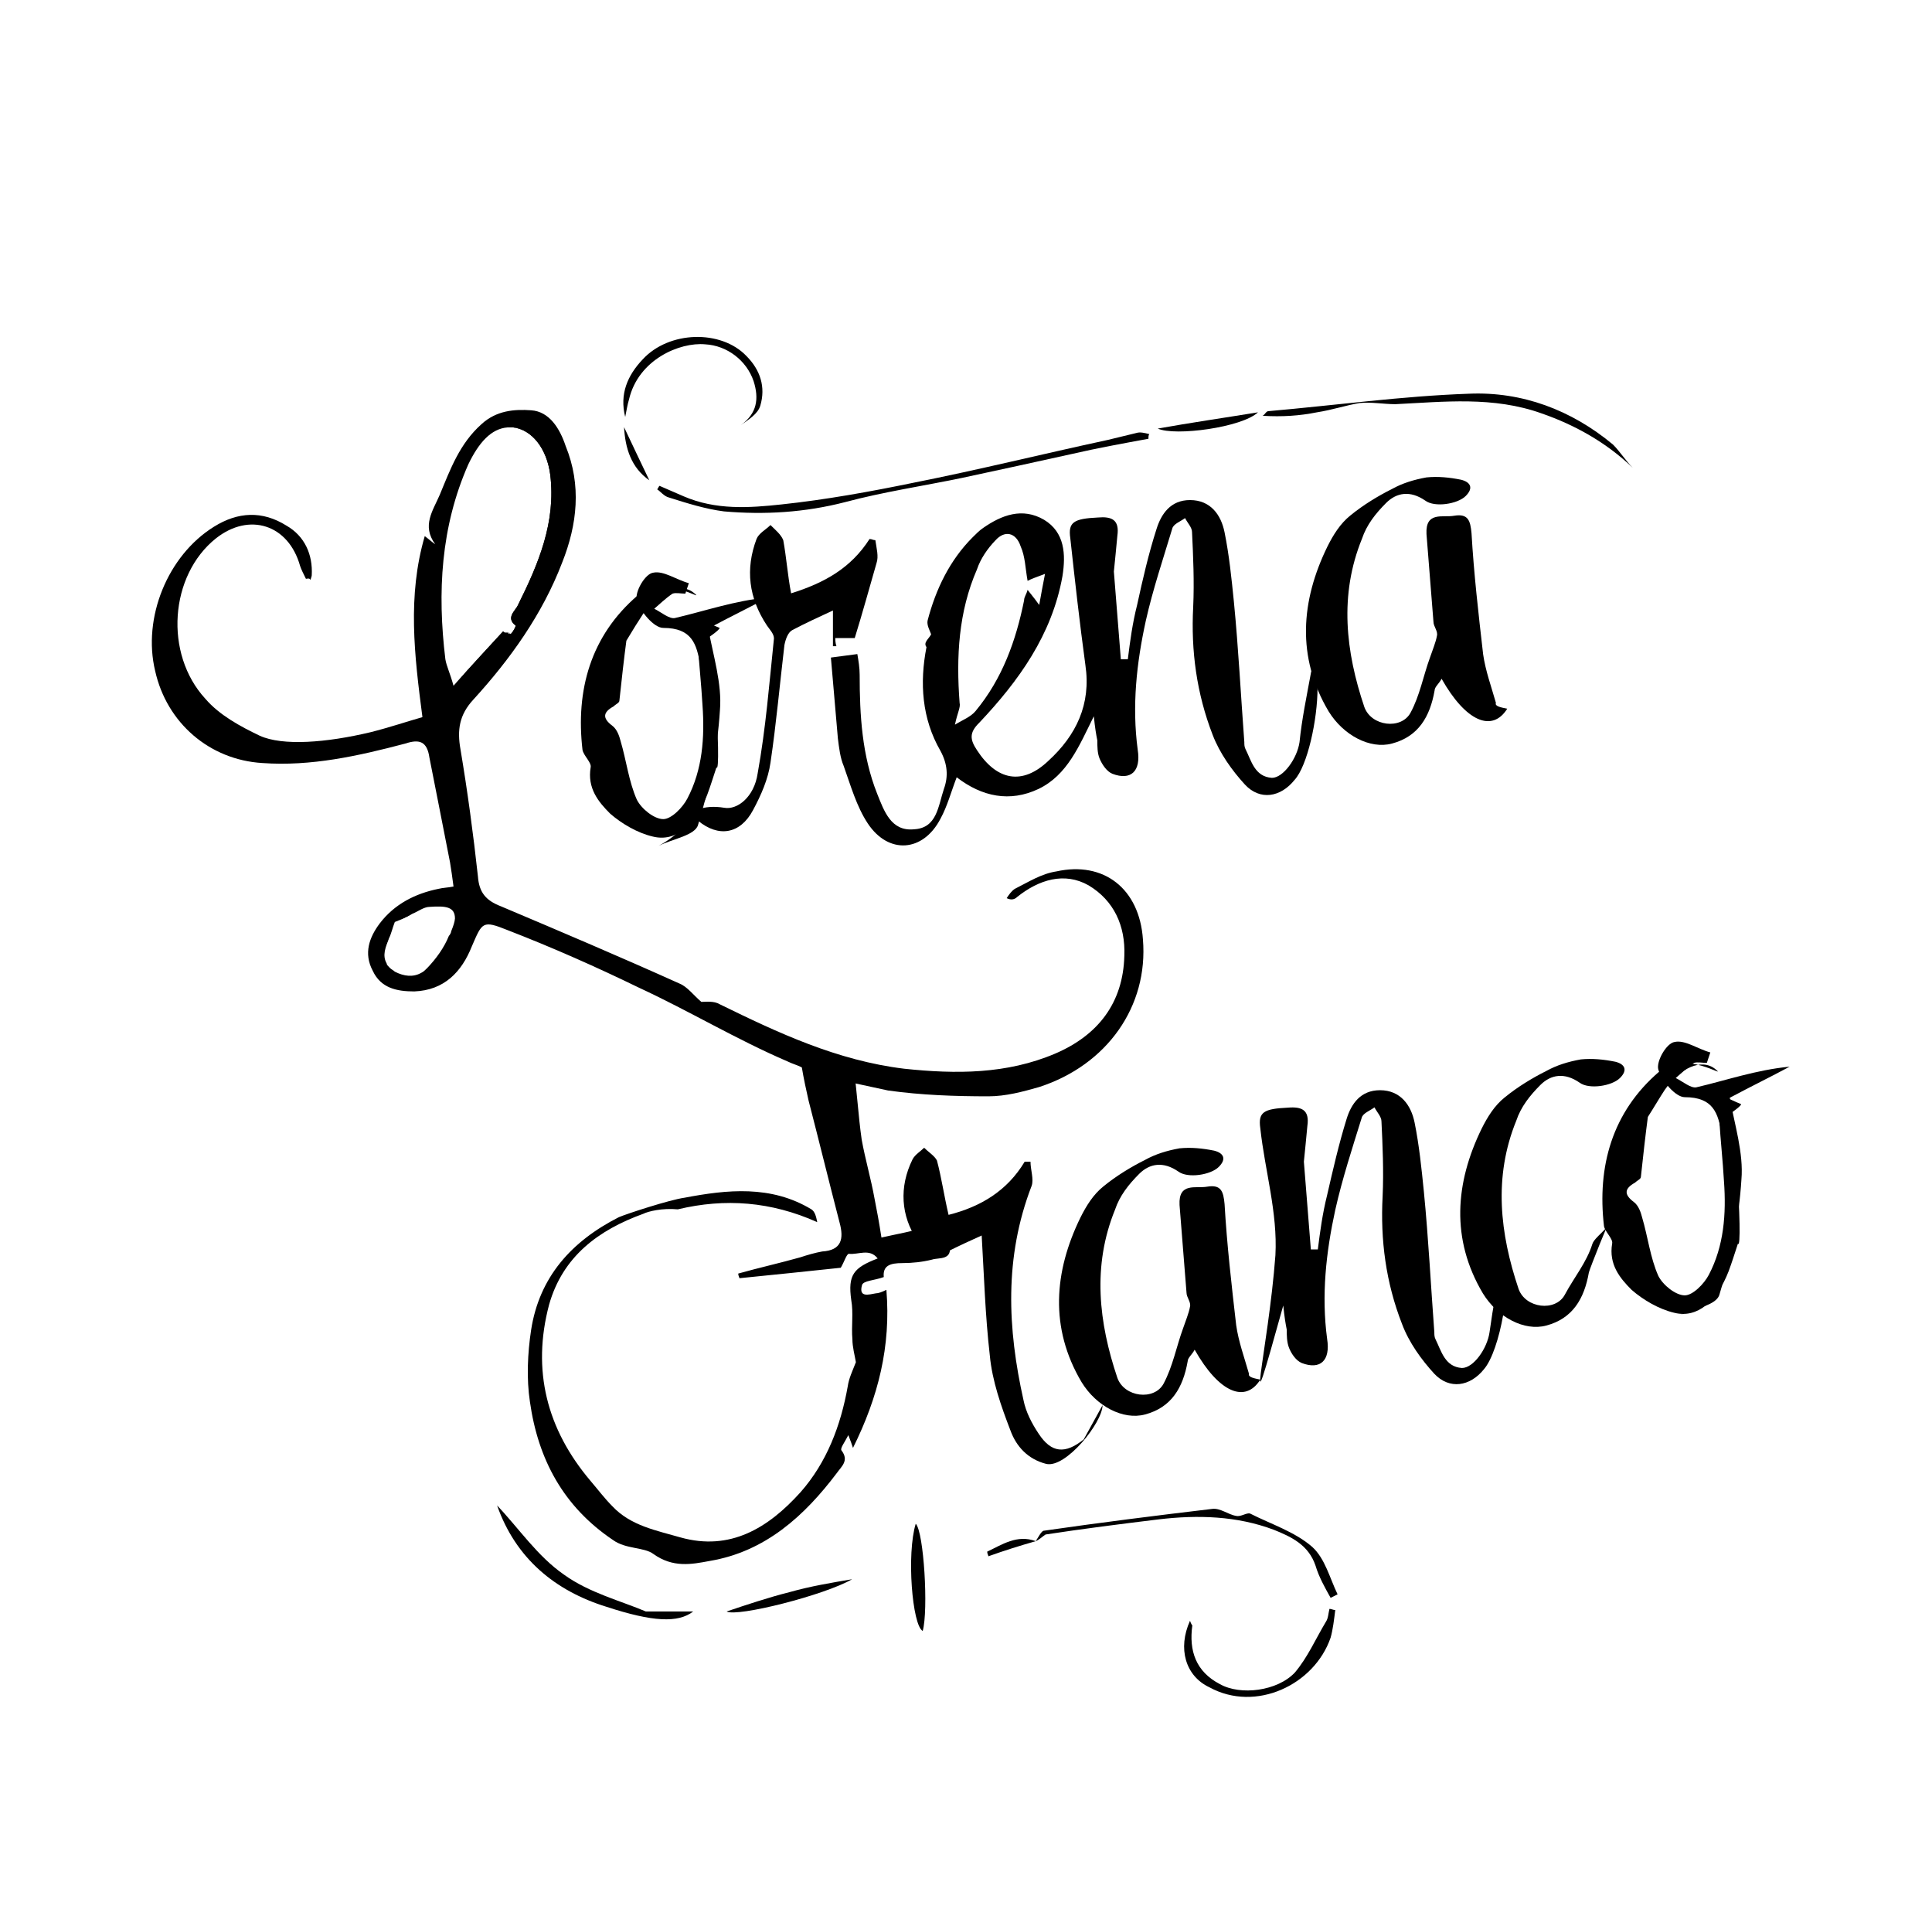 <?xml version="1.0" encoding="utf-8"?>
<!-- Generator: Adobe Illustrator 18.1.0, SVG Export Plug-In . SVG Version: 6.00 Build 0)  -->
<!DOCTYPE svg PUBLIC "-//W3C//DTD SVG 1.1//EN" "http://www.w3.org/Graphics/SVG/1.1/DTD/svg11.dtd">
<svg version="1.1" id="Layer_1" xmlns="http://www.w3.org/2000/svg" xmlns:xlink="http://www.w3.org/1999/xlink" x="0px" y="0px"
	 viewBox="85 317 665 656" enable-background="new 85 317 665 656" xml:space="preserve">
<path d="M478.4,640.3c-1.2-17.5-13.5-27-29.8-23.4c-5.2,0.8-9.5,3.6-14.3,6c-1.2,0.8-2,2-2.8,3.2c1.6,0.8,2.8,0.4,3.6-0.4
	c7.5-6,16.3-8.7,24.6-4c8.7,5.2,12.7,13.9,12.3,24.2c-0.4,16.3-9.1,27.4-23.8,33.7c-16.7,7.1-34.1,7.1-52,5.2
	c-23-2.8-43.3-12.3-63.5-22.2c-2-1.2-4.8-0.8-6.3-0.8c-2.8-2.4-4.8-5.2-7.5-6.3c-20.2-9.1-40.9-17.9-61.5-26.6
	c-5.2-2-7.5-4.8-7.9-10.3c-1.6-14.7-3.6-29.4-6-43.7c-1.2-6.7-0.4-11.9,4.4-17.1c12.7-13.9,23.8-29.4,30.6-47.2
	c5.2-13.1,6.7-26.6,1.2-40.1c-2-6-5.6-11.9-11.9-12.3c-5.6-0.4-11.9,0-17.1,4.8c-7.5,6.7-10.7,15.5-14.3,24.2
	c-2.4,5.6-6.3,10.7-1.6,17.1c-1.2-0.8-2-1.6-3.6-2.8c-6,20.6-3.6,40.9-0.8,62.3c-5.6,1.6-11.5,3.6-17.9,5.2
	c-15.1,3.6-30.2,4.8-38.1,1.2c-6.7-3.2-13.9-7.1-18.7-12.7c-14.3-15.5-12.3-42.5,3.6-55.2c11.5-9.1,25-4.8,29,9.5
	c0.4,1.2,1.2,2.8,2,4.4c0.4,0,1.2-0.4,1.6,0.4c0-0.4,0.4-1.2,0.4-1.6c0.4-7.1-2.4-13.5-8.7-17.1c-8.3-5.2-16.7-4.8-25,0.4
	c-15.9,9.9-24.6,31.3-20.2,49.6c4,17.9,18.7,30.6,36.9,31.7c16.7,1.2,32.9-2.4,49.2-6.7c4.8-1.6,7.5-0.8,8.3,4.8
	c2.4,12.3,4.8,24.2,7.1,36.1c0.4,2.4,0.8,5.2,1.2,8.3c-2,0.4-3.6,0.4-5.2,0.8c-7.9,1.6-15.1,5.2-20.2,11.9
	c-3.6,4.8-5.6,10.3-2.4,16.3c2.8,6,8.3,7.1,14.3,7.1c10.3-0.4,16.3-6.7,19.8-15.5c3.6-8.3,3.6-9.1,12.3-5.6
	c15.5,6,30.6,12.7,45.2,19.8c17.1,7.9,33.7,17.9,51.2,25.4c1.6,0.8,3.2,1.2,4.8,2c6,2.4,12.3,4,18.7,5.6c3.6,0.8,7.5,1.6,11.1,2.4
	c11.5,1.6,23,2,34.5,2c6,0,11.9-1.6,17.5-3.2C466.1,683.5,480.3,663.3,478.4,640.3z M240.3,637.5c0,0.4-0.4,1.2-0.8,1.6
	c-1.6,4-4.4,7.9-7.5,11.1c-0.8,0.8-1.2,1.2-2,1.6c-2.8,1.6-6,1.2-9.1-0.4c-0.4-0.4-1.2-0.8-1.6-1.2l-0.4-0.4
	c-0.4-0.4-0.8-0.8-0.8-1.2c-1.6-2.8-0.4-5.6,0.8-8.7c0.8-1.6,1.2-3.6,2-5.6c2-0.8,4-1.6,6-2.8c2-0.8,4-2.4,6-2.4
	c5.6-0.4,8.7,0,8.7,4C241.5,634.3,241.1,635.5,240.3,637.5z M241.1,553c-1.2-4.4-2.4-6.7-2.8-9.1c-2.8-23-1.6-45.6,7.9-67.1
	c3.6-7.5,7.9-12.3,13.5-12.7c0.4,0,0.4,0,0.8,0c0,0,0.4,0,0.8,0h0.4c6.3,0.8,11.5,7.1,12.7,16.3c2,16.3-4,30.6-11.1,44.8
	c-0.8,2-4.4,4.4-0.8,7.1c0,0.4-0.8,2-1.6,2.8l0,0c0,0,0,0-0.4,0s-0.4,0-0.8-0.4h-0.4h-0.4c-0.4,0-0.4-0.4-0.8-0.4
	C253.4,539.5,247.8,545.4,241.1,553C241.5,552.6,241.1,553,241.1,553z"/>
<path d="M537.1,545c-0.4,1.2-0.4,2.4-0.8,3.2c-1.6,8.7-3.2,16.3-4,24.2c-0.8,5.6-5.6,12.3-9.5,12.3c-6-0.4-7.1-6-9.1-9.9
	c-0.4-0.8-0.4-1.6-0.4-2.4c-1.2-15.9-2-32.1-3.6-48.4c-0.8-7.9-1.6-15.9-3.2-23.8c-1.2-6-4.8-11.1-11.9-11.1
	c-6.7,0-9.9,4.8-11.5,9.9c-2.8,8.7-4.8,17.5-6.7,26.2c-1.6,6.3-2.4,12.3-3.2,18.7h-2.4c-0.8-9.9-1.6-19.8-2.4-30.2
	c0.4-4,0.8-7.9,1.2-12.3c0.8-5.6-2-6.7-6.7-6.3c-8.3,0.4-10.3,1.6-9.5,7.1c1.6,14.7,3.2,29,5.2,43.7c2,13.5-3.2,24.2-12.7,32.9
	c-9.1,8.7-17.9,6.7-24.6-3.6c-2.4-3.6-2.8-6,0.8-9.5c13.5-14.3,25-30.2,28.6-50.4c1.2-7.5,0.8-15.1-6.3-19.4
	c-7.5-4.4-14.7-1.6-21,2.8c-1.2,0.8-2.4,2-3.6,3.2c-7.9,7.9-12.7,17.9-15.5,28.6c-0.4,1.6,0.8,3.6,1.2,4.8c-0.8,1.6-2.8,2.8-1.6,4.4
	c-2.4,12.3-1.6,24.6,4.8,35.7c2.4,4.4,2.8,8.7,1.2,13.1c-2,6-2.4,13.5-10.3,13.9c-7.9,0.8-10.3-6.3-12.7-12.3c-5.2-13.1-6-27-6-40.9
	c0-2.4-0.4-4.8-0.8-7.1c-3.2,0.4-6,0.8-9.1,1.2c0.8,9.1,1.6,18.7,2.4,27.8c0.4,3.2,0.8,6.7,2,9.5c2.4,6.7,4.4,13.9,8.3,19.8
	c7.1,10.7,19,9.9,25-1.6c2.4-4.4,3.6-9.1,5.6-14.3c8.7,6.7,18.3,8.7,28.2,4c9.9-4.8,13.9-14.7,19-25c0.4,4,0.8,6.3,1.2,8.3
	c0,2,0,4.4,0.8,6.3s2.4,4.4,4.4,5.2c6.3,2.4,9.9-0.8,8.7-8.3c-2-15.1-0.4-29.8,2.8-44.4c2.4-10.7,6-21.4,9.1-31.7
	c0.4-1.6,2.8-2.4,4.4-3.6c0.8,1.6,2.4,3.2,2.4,4.8c0.4,8.3,0.8,17.1,0.4,25.8c-0.8,15.1,1.2,29.8,6.7,44c2.4,6.3,6.7,12.3,11.1,17.1
	c5.2,5.6,12.3,4.4,17.1-1.6c4.4-4.8,7.9-20.6,7.9-31.7l0,0C538.3,550.2,537.9,547.4,537.1,545z M413.7,566.4c0.8-4,2-6,1.6-7.5
	c-1.2-15.9-0.4-31.3,6-46c1.2-3.6,3.6-7.1,6.3-9.9c3.2-3.6,7.1-2.8,8.7,2c1.6,3.6,1.6,7.5,2.4,11.9c1.6-0.8,2.8-1.2,6-2.4
	c-0.8,4-1.2,6.3-2,10.7c-2-2.8-2.8-3.6-4-5.2c-0.4,1.6-1.2,2.4-1.2,3.6c-2.8,13.9-7.5,27-16.7,38.1
	C419.2,563.7,416.1,564.9,413.7,566.4z"/>
<path d="M357.3,521.2c11.5-3.6,20.6-8.7,27-18.7c0.8,0,1.2,0.4,2,0.4c0.4,2.8,1.2,5.6,0.4,7.9c-2.4,8.3-4.8,17.1-7.5,25.8
	c-1.6,0-4,0-6.7,0c0,0.4,0,1.6,0.4,2.8c-0.4,0-0.8,0-1.2,0c0-4,0-7.9,0-12.3c-5.2,2.4-9.5,4.4-13.9,6.7c-1.6,0.8-2.4,3.2-2.8,5.2
	c-1.6,13.5-2.8,27-4.8,40.5c-0.8,5.6-3.2,11.1-6,16.3c-4.4,8.3-11.9,9.5-19,3.6c-4-3.2,2-5.6,9.1-4.4c4.4,0.8,10.3-3.6,11.5-11.9
	c2.8-15.5,4-31,5.6-46.4c0-1.6-1.6-3.2-2.4-4.4c-6.3-9.5-7.5-19.4-3.6-29.8c0.8-2,3.2-3.2,4.8-4.8c1.6,1.6,3.6,3.2,4.4,5.2
	C355.7,508.9,356.1,514.9,357.3,521.2z"/>
<path d="M603.8,560.9c-5.2,8.3-14.3,4.4-22.6-10.3c-0.8,1.6-2.4,2.8-2.4,4c-1.6,9.1-5.6,15.9-14.7,18.3c-7.5,2-16.7-2.8-21.8-11.1
	c-11.1-18.7-9.5-38.1-0.4-56.7c2-4,4.4-7.9,7.9-10.7c4.4-3.6,9.5-6.7,14.3-9.1c3.6-2,7.5-3.2,11.9-4c4-0.4,7.9,0,11.9,0.8
	c3.2,0.8,4.4,2.8,1.6,5.6c-2.8,2.8-10.7,4-13.9,1.6c-5.2-3.6-9.9-2.8-13.5,0.8s-6.7,7.5-8.3,12.3c-7.9,19.4-5.6,38.9,0.8,57.9
	c2.4,6.7,12.7,7.9,15.9,2s4.4-12.7,6.7-19c0.8-2.4,2-5.2,2.4-7.5c0.4-1.6-1.2-3.2-1.2-4.8c-0.8-9.9-1.6-19.8-2.4-30.2
	c-0.4-7.9,5.6-5.6,9.5-6.3c4.8-0.8,5.6,1.6,6,6c0.8,13.9,2.4,27.8,4,41.7c0.8,5.6,2.8,11.1,4.4,16.7
	C599.4,560.1,601.8,560.5,603.8,560.9z"/>
<path d="M300.6,537.5c-0.8,6-1.6,13.1-2.4,20.6c0,0.8-1.2,1.2-2,2c-3.6,2-4,4-0.4,6.7c1.6,1.2,2.4,3.6,2.8,5.2
	c2,6.7,2.8,13.9,5.6,20.2c1.6,3.2,6,6.7,9.1,6.7c2.8,0,6.7-4,8.3-7.1c5.2-9.9,6-21,5.2-32.1c-0.4-7.1-1.2-14.3-1.6-21
	c2.8-1.6,7.5-4.8,7.5-5.6c-2-0.8-4.4-2-6.3-2.8c0-0.4,0-0.8,0-1.6c4-0.4,7.1,55.6,5.2,52.4c-1.2,3.6-2,6.3-3.2,9.5
	c-4,10.3-10.7,16.3-18.7,14.3c-5.2-1.2-10.7-4.4-14.7-7.9c-4-4-7.9-8.7-6.7-15.9c0.4-1.6-2.4-4-2.8-6c-2.4-20.6,2.8-39.3,19-53.2
	c8.7-7.9,23.8,2.8,19.4-0.8c-4.8-4-12.3-0.4-17.5,7.1C304.5,531.1,303,533.5,300.6,537.5z"/>
<path d="M480.3,468c-8.7,1.6-17.5,3.2-26.2,5.2c-12.7,2.8-25.4,5.6-38.1,8.3c-13.5,2.8-27,4.8-40.1,8.3c-13.9,3.6-27.8,4.4-41.7,3.2
	c-6.3-0.8-12.7-2.8-19-4.8c-1.6-0.4-2.8-2-4-2.8c0.4-0.4,0.4-0.8,0.8-1.2c2.8,1.2,5.6,2.4,8.3,3.6c11.1,4.8,22.6,4,33.7,2.8
	c15.1-1.6,30.6-4.4,45.6-7.5c22.2-4.4,44.4-9.9,66.7-14.7c3.2-0.8,6.7-1.6,9.9-2.4c1.2-0.4,2.8,0,4.4,0.4
	C480.3,466.8,480.3,467.2,480.3,468z"/>
<path d="M647,478c-9.1-8.7-19.8-14.7-31.3-18.7c-16.7-6-33.7-4-50.4-3.2c-4,0-8.3-0.8-12.3-0.4c-4.8,0.8-9.5,2.4-14.7,3.2
	c-6,1.2-11.9,1.6-18.7,1.2c0.8-0.4,1.2-1.6,2-1.6c23-2,46-5.2,69-6c18.3-0.8,35.3,5.6,49.6,17.5C642.6,472.4,644.6,475.6,647,478z"
	/>
<path d="M300.2,460.5c-2-7.9,0.8-14.3,6-19.8c9.1-9.9,27-10.3,35.7-1.2c4.8,4.8,6.7,10.7,4.8,17.1c-0.8,2.8-4,4.8-6.7,6.7
	c5.6-4,6.3-9.1,4.4-15.1c-2.4-7.1-9.1-12.3-16.7-12.7c-8.7-0.8-23,5.2-26.2,19C301,456.1,300.6,458.5,300.2,460.5z"/>
<path d="M311.7,608.1c15.5-8.3,17.5-23.4,17.9-38.5c0-7.9-2.4-15.9-3.6-23.8c-1.2-7.1-2.8-12.7-12.7-12.7c-3.2,0-7.9-5.6-9.1-9.5
	c-0.8-2.8,2.8-9.1,5.6-9.5c3.6-0.8,7.9,2.4,12.3,3.6c-0.4,1.2-0.8,2.4-1.2,3.6c-1.6,0-3.2-0.4-4.4,0c-2.4,1.6-4.4,3.6-6.3,5.2
	c2.4,1.2,5.2,3.6,7.1,3.2c10.3-2.4,20.6-6,32.1-7.1c-6.7,3.6-13.1,6.7-20.6,10.7c1.6,9.1,4.8,19,4,28.2c-0.8,13.1-3.6,26.6-7.5,39.3
	C324.4,604.5,316.5,605.7,311.7,608.1C311.3,607.7,311.7,608.1,311.7,608.1z"/>
<path d="M483.5,464.5c11.1-2,22.2-3.6,34.5-5.6C512.5,464.1,489.5,467.2,483.5,464.5z"/>
<path d="M308.5,482.3c-6.3-4.4-8.3-11.1-8.7-18.3C302.6,470,305.7,476.4,308.5,482.3z"/>
<path d="M241.5,552.6c6.7-7.5,11.9-13.1,17.1-18.7C253.4,539.9,248.2,545.4,241.5,552.6C241.5,553,241.5,552.6,241.5,552.6z"/>
<path d="M259.3,534.3c0.4,0.4,1.2,0.4,1.2,0.8C260.1,534.7,259.7,534.7,259.3,534.3z"/>
<path d="M263.7,525.2c-1.2,2-4.4,4.4-0.8,7.1c0.4,0-0.8,2-1.6,2.8h-0.4c0.8-0.8,1.6-2.4,1.6-2.8c-3.6-2.8,0-5.2,0.8-7.1
	c7.1-14.3,13.1-28.6,11.1-44.8c-1.2-9.1-6.3-15.5-12.7-16.3c-0.4,0-0.8,0-1.2,0c0.4,0,0.8,0,1.6,0c6.3,0.8,11.5,7.1,12.7,16.3
	C276.8,496.6,270.8,510.9,263.7,525.2z"/>
<path d="M218.8,639.9c-1.2,3.2-2.8,6-0.8,8.7C216.1,645.8,217.2,643,218.8,639.9z"/>
<path d="M226.8,631.5c-2,1.2-4,2-6,2.8C222.8,633.5,224.8,632.3,226.8,631.5z"/>
<path d="M306.5,734.7c-15.5,5.6-27.8,14.7-32.5,31.3c-6,22.6-0.8,42.9,14.3,60.7c2.4,2.8,4.8,6,7.5,8.7c6.3,6.7,15.1,8.3,23.4,10.7
	c17.1,4.8,30.2-3.2,41.3-15.5c9.1-10.3,13.9-23,16.3-36.5c0.4-2.8,1.6-5.2,2.8-8.3c-0.4-2.4-1.2-5.2-1.2-7.9
	c-0.4-4.4,0.4-9.1-0.4-13.5c-1.2-8.7,0.8-11.1,9.1-14.3c-2.8-3.6-6.7-1.2-9.9-1.6c-0.8,0-1.6,2.8-2.8,4.8c-11.1,1.2-23,2.4-34.9,3.6
	c0-0.4-0.4-0.8-0.4-1.6c7.1-2,14.3-3.6,21.4-5.6c2.4-0.8,5.2-1.6,7.5-2c6.7-0.4,7.5-4.4,6-9.9c-3.6-13.9-7.1-28.2-10.7-42.1
	c-0.8-3.6-1.6-7.1-2.4-11.9c4.4-0.8,9.1-2,13.9-2.8c1.2,0,3.6,2,4,3.2c1.2,8.3,1.6,16.7,2.8,25c1.2,6.7,3.2,13.5,4.4,20.2
	c0.8,4,1.6,8.3,2.4,13.5c5.2-1.2,10.3-2,15.1-3.6c5.6-2,7.1,1.6,8.3,6c1.2,5.6-3.6,4.4-6,5.2c-3.2,0.8-6.7,1.2-10.3,1.2
	c-4,0-6.7,0.8-6.3,4.8c-3.2,1.2-7.1,1.2-7.5,2.8c-1.2,4.4,2.4,3.2,4.8,2.8c0.8,0,2-0.4,3.6-1.2c1.6,19.4-2.8,36.9-11.5,54.4
	c-0.4-1.2-0.8-2.4-1.6-4.4c-1.2,2.4-2.8,4.4-2.4,5.2c2.8,3.6,0,5.6-1.6,7.9c-11.1,14.7-24.6,27-43.7,30.2
	c-6.3,1.2-12.7,2.4-19.4-2.4c-3.2-2.4-9.5-1.6-13.9-4.8c-17.1-11.5-25.8-27.8-28.6-47.6c-1.2-7.9-0.8-16.7,0.4-24.6
	c2.8-18.3,13.9-30.6,30.2-38.9c2.8-1.2,17.5-6,22.6-6.7c14.7-2.8,29.8-4.4,43.7,4c1.2,0.8,1.6,2.4,2,4.4c-15.9-7.1-31.7-8.3-48-4.4
	C312.9,732.7,308.1,733.9,306.5,734.7z"/>
<path d="M524,749c0.8-14.7-3.6-29-5.2-43.7c-0.8-5.6,1.2-6.7,9.5-7.1c4.8-0.4,7.5,0.8,6.7,6.3c-0.4,4.4-0.8,8.3-1.2,12.3
	c0.8,10.3,1.6,20.2,2.4,30.2c0.8,0,1.6,0,2.4,0c0.8-6.3,1.6-12.3,3.2-18.7c2-8.7,4-17.5,6.7-26.2c1.6-5.2,4.8-9.9,11.5-9.9
	c7.1,0,10.7,5.2,11.9,11.1c1.6,7.9,2.4,15.9,3.2,23.8c1.6,16.3,2.4,32.5,3.6,48.4c0,0.8,0,1.6,0.4,2.4c2,4,3.2,9.5,9.1,9.9
	c4,0,8.7-6.7,9.5-12.3c1.2-8.7,2.8-17.5,4.8-27.4c3.2,9.9-1.2,33.7-6.7,40.1c-4.8,6-11.9,7.1-17.1,1.6c-4.4-4.8-8.7-10.7-11.1-17.1
	c-5.6-14.3-7.5-29-6.7-44c0.4-8.7,0-17.5-0.4-25.8c0-1.6-1.6-3.2-2.4-4.8c-1.6,1.2-4,2-4.4,3.6c-3.2,10.3-6.7,21-9.1,31.7
	c-3.2,14.7-4.8,29.4-2.8,44.4c1.2,7.5-2.4,10.7-8.7,8.3c-2-0.8-3.6-3.2-4.4-5.2s-0.8-4.4-0.8-6.3c-0.4-2-0.8-4.4-1.2-8.3
	C512.1,818.8,521.6,781.5,524,749z"/>
<path d="M631.9,754.9c-1.6,9.1-5.6,15.9-14.7,18.3c-7.5,2-16.7-2.8-21.8-11.1c-11.1-18.7-9.5-38.1-0.4-56.7c2-4,4.4-7.9,7.9-10.7
	c4.4-3.6,9.5-6.7,14.3-9.1c3.6-2,7.5-3.2,11.9-4c4-0.4,7.9,0,11.9,0.8c3.2,0.8,4.4,2.8,1.6,5.6c-2.8,2.8-10.7,4-13.9,1.6
	c-5.2-3.6-9.9-2.8-13.5,0.8c-3.6,3.6-6.7,7.5-8.3,12.3c-7.9,19.4-5.6,38.9,0.8,57.9c2.4,6.7,12.7,7.9,15.9,2
	c3.2-6,7.5-11.1,9.5-17.5c0.8-2.4,5.6-5.2,6-7.9C639.1,736.3,632.3,753.3,631.9,754.9z"/>
<path d="M518.8,791.8c-5.2,8.3-14.3,4.4-22.6-10.3c-0.8,1.6-2.4,2.8-2.4,4c-1.6,9.1-5.6,15.9-14.7,18.3c-7.5,2-16.7-2.8-21.8-11.1
	c-11.1-18.7-9.5-38.1-0.4-56.7c2-4,4.4-7.9,7.9-10.7c4.4-3.6,9.5-6.7,14.3-9.1c3.6-2,7.5-3.2,11.9-4c4-0.4,7.9,0,11.9,0.8
	c3.2,0.8,4.4,2.8,1.6,5.6c-2.8,2.8-10.7,4-13.9,1.6c-5.2-3.6-9.9-2.8-13.5,0.8c-3.6,3.6-6.7,7.5-8.3,12.3
	c-7.9,19.4-5.6,38.9,0.8,57.9c2.4,6.7,12.7,7.9,15.9,2c3.2-6,4.4-12.7,6.7-19c0.8-2.4,2-5.2,2.4-7.5c0.4-1.6-1.2-3.2-1.2-4.8
	c-0.8-9.9-1.6-19.8-2.4-30.2c-0.4-7.9,5.6-5.6,9.5-6.3c4.8-0.8,5.6,1.6,6,6c0.8,13.9,2.4,27.8,4,41.7c0.8,5.6,2.8,11.1,4.4,16.7
	C514.5,791,516.9,791.4,518.8,791.8z"/>
<path d="M464.5,800.6c0,6-12.7,21.8-19.4,20.2c-6.3-1.6-10.3-6-12.3-11.5c-3.2-8.3-6.3-17.1-7.1-25.8c-1.6-13.9-2-27.8-2.8-41.3
	c-3.6,1.6-7.9,3.6-11.9,5.6c-1.2,0.8-6.3,2-10.3-4c-5.6-8.3-6.3-18.3-1.6-27.8c0.8-1.6,2.8-2.8,4-4c1.6,1.6,3.6,2.8,4.4,4.4
	c1.6,6,2.4,11.9,4,18.7c11.1-2.8,20.2-8.3,26.2-18.3c0.8,0,1.2,0,2,0c0,2.8,1.2,6,0.4,8.3c-9.5,24.6-8.3,49.2-2.8,73.8
	c0.8,4,2.8,7.9,5.2,11.5c4.4,6.7,9.1,7.1,15.5,2L464.5,800.6z"/>
<path d="M441.5,847.4c0.8-1.2,2-3.6,2.8-3.6c19.4-2.8,38.5-5.2,57.9-7.5c2.8-0.4,5.6,2,8.3,2.4c1.6,0.4,3.6-1.2,4.8-0.8
	c7.1,3.6,15.5,6.3,21.4,11.5c4.4,4,6,10.7,8.7,16.3c-0.8,0.4-1.6,0.8-2.4,1.2c-2-3.6-4-7.1-5.2-11.1c-2.4-7.1-8.3-9.9-14.3-12.3
	c-12.7-4.8-26.2-5.2-39.7-3.6c-13.1,1.6-25.8,3.2-38.9,5.2C443.8,845.8,442.6,847,441.5,847.4L441.5,847.4z"/>
<path d="M256.1,835.1c7.5,7.9,13.9,17.5,23,23.8c8.7,6.3,19.8,9.1,28.2,12.7c6,0,10.7,0,16.3,0c-5.2,4-13.9,3.6-29.8-1.6
	C276,864.5,262.5,853.3,256.1,835.1z"/>
<path d="M494.6,874.8c0.4,1.2,0.8,1.6,0.8,1.6c-1.2,8.7,1.2,15.9,9.5,20.2c7.1,4,19.8,2.4,25.8-4c4.4-5.2,7.1-11.5,10.7-17.5
	c0.8-1.2,0.8-2.8,1.2-4.4c0.8,0,1.2,0.4,2,0.4c-0.4,3.2-0.8,6.7-1.6,9.5c-5.6,16.3-25.8,25.8-41.7,17.1
	C493,893.8,490.3,884.3,494.6,874.8z"/>
<path d="M652.2,701.4c-0.8,6-1.6,13.1-2.4,20.6c0,0.8-1.2,1.2-2,2c-3.6,2-4,4-0.4,6.7c1.6,1.2,2.4,3.6,2.8,5.2
	c2,6.7,2.8,13.9,5.6,20.2c1.6,3.2,6,6.7,9.1,6.7c2.8,0,6.7-4,8.3-7.1c5.2-9.9,6-21,5.2-32.1c-0.4-7.1-1.2-14.3-1.6-21
	c2.8-1.6,7.5-4.8,7.5-5.6c-2-0.8-4.4-2-6.3-2.8c0-0.4,0-0.8,0-1.6c4-0.4,7.1,55.6,5.2,52.4c-1.2,3.6-2,6.3-3.2,9.5
	c-4,10.3-10.7,16.3-18.7,14.3c-5.2-1.2-10.7-4.4-14.7-7.9c-4-4-7.9-8.7-6.7-15.9c0.4-1.6-2.4-4-2.8-6c-2.4-20.6,2.8-39.3,19-53.2
	c8.7-7.9,23.8,2.8,19.4-0.8c-4.8-4-12.3-0.4-17.5,7.1C656.1,695,654.5,697.8,652.2,701.4z"/>
<path d="M663.3,769.6c15.5-8.3,17.5-23.4,17.9-38.5c0-7.9-2.4-15.9-3.6-23.8c-1.2-7.1-2.8-12.7-12.7-12.7c-3.2,0-7.9-5.6-9.1-9.5
	c-0.8-2.8,2.8-9.1,5.6-9.5c3.6-0.8,7.9,2.4,12.3,3.6c-0.4,1.2-0.8,2.4-1.2,3.6c-1.6,0-3.2-0.4-4.4,0c-2.4,1.6-4.4,3.6-6.3,5.2
	c2.4,1.2,5.2,3.6,7.1,3.2c10.3-2.4,20.6-6,32.1-7.1c-6.7,3.6-13.1,6.7-20.6,10.7c1.6,9.1,4.8,19,4,28.2c-0.8,13.1-3.6,26.6-7.5,39.3
	C676,766.4,668,767.2,663.3,769.6C662.9,769.6,663.3,769.6,663.3,769.6z"/>
<path d="M400.2,841.4c2.8,2.8,4.4,29.8,2.4,36.9C399,876.4,397,851.8,400.2,841.4z"/>
<path d="M335.1,871.6c7.1-2.4,14.3-4.8,21.8-6.7c7.1-2,14.3-3.2,21.4-4.4C368.8,866,338.7,873.6,335.1,871.6z"/>
<path d="M441.5,847.4c-5.6,1.6-10.7,3.2-16.3,5.2c0-0.4-0.4-0.8-0.4-1.6C429.9,848.6,435.1,845,441.5,847.4L441.5,847.4z"/>
</svg>
